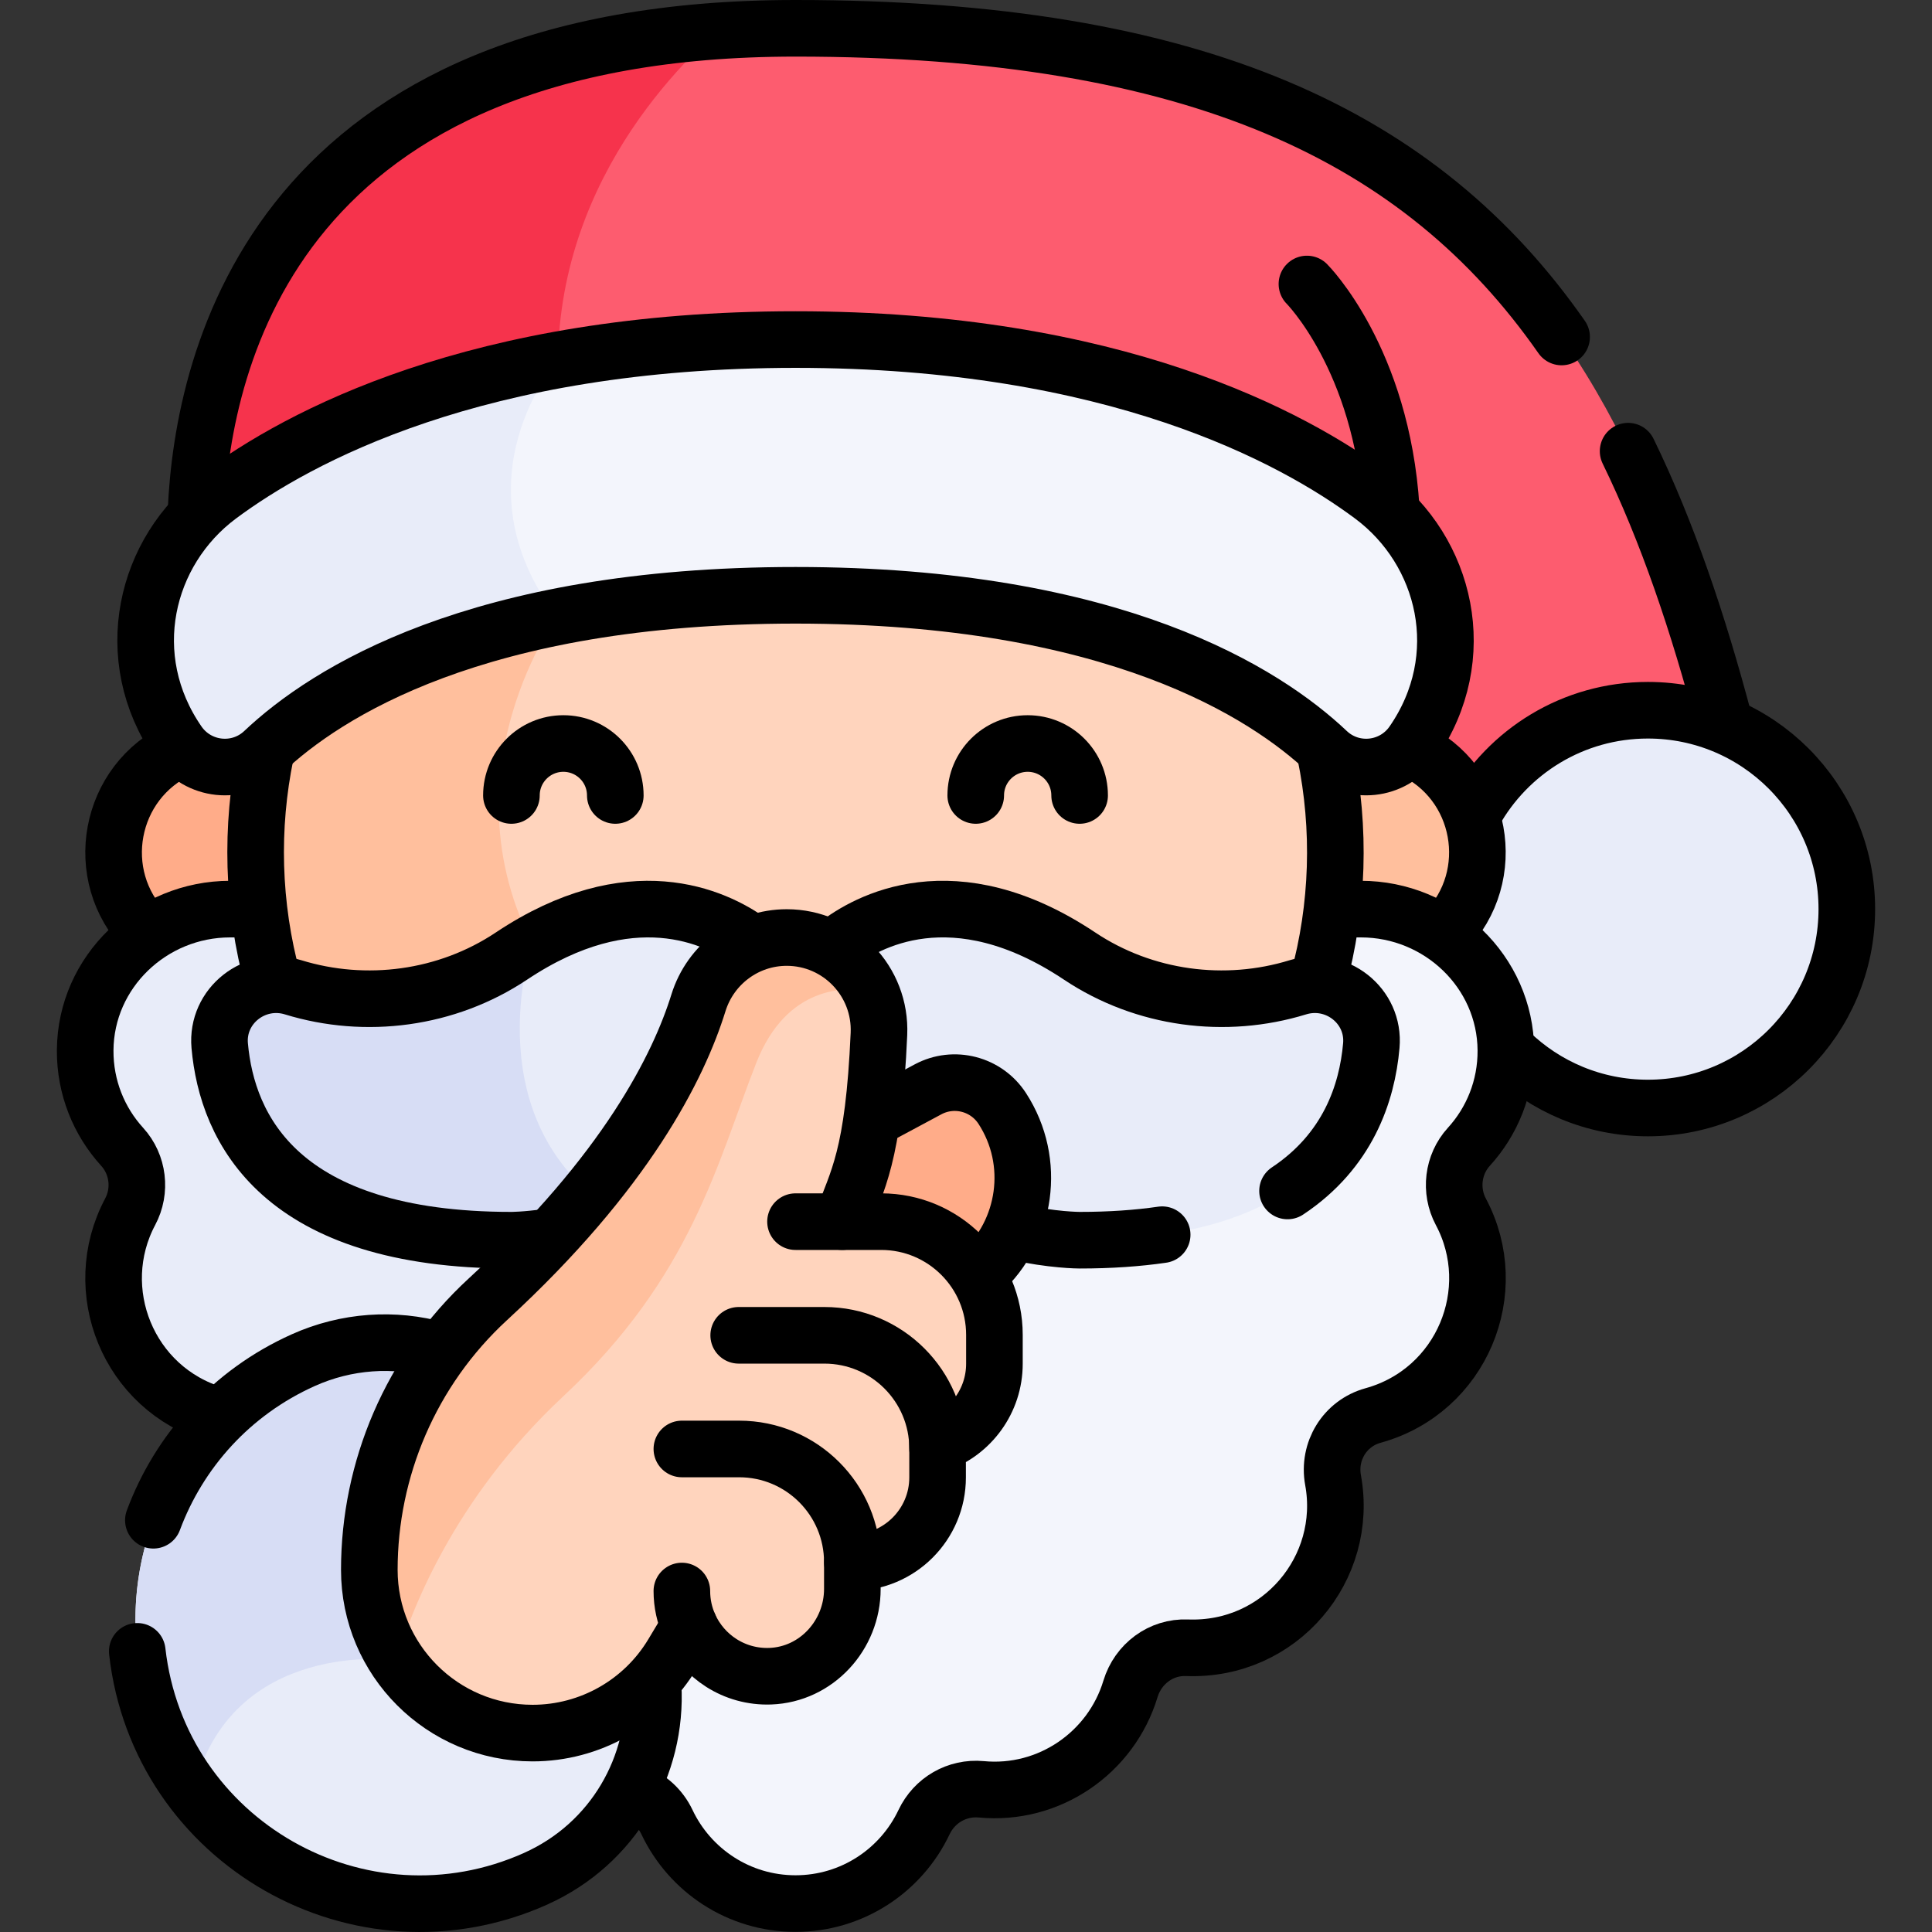 <svg version="1.1" id="Layer_1" xmlns="http://www.w3.org/2000/svg" xmlns:xlink="http://www.w3.org/1999/xlink" x="0px" y="0px" viewBox="0 0 511.974 511.974" style="enable-background:new 0 0 511.974 511.974;" xml:space="preserve">
<rect x="0" y="0" width="511.974" height="511.974" fill="#333333" stroke="none"/>
<g>
	<g>
		<circle style="fill:#FFAC89;" cx="60.222" cy="225.852" r="30.118"/>
		<path style="fill:#FD5C6F;" d="M466.812,233.38l-37.65,15.06c0,0-128-105.41-188.23-105.41l-98.3,7.86l-89.94,7.2&#10;&#9;&#9;&#9;c0,0-20.82-138.8,137.43-149.88c6.58-0.47,13.47-0.71,20.69-0.71C391.512,7.5,436.692,90.32,466.812,233.38z"/>
		<path style="fill:#F6334C;" d="M149.292,114.67c2.21,13.81-0.61,25.83-6.66,36.22l-89.94,7.2c0,0-20.82-138.8,137.43-149.88&#10;&#9;&#9;&#9;C172.832,23.71,140.632,60.6,149.292,114.67z"/>
		<path style="fill:#E8ECF9;" d="M489.402,240.91c0,29.11-23.6,52.71-52.71,52.71c-24.17,0-44.54-16.27-50.76-38.45&#10;&#9;&#9;&#9;c-0.51,0.11-1.04,0.16-1.58,0.16c-4.53,0-8.21-3.68-8.21-8.21c0-4.42,3.5-8.02,7.88-8.19c1.04-28.19,24.22-50.72,52.67-50.72&#10;&#9;&#9;&#9;C465.802,188.21,489.402,211.8,489.402,240.91z"/>
		<circle style="fill:#FFBF9D;" cx="361.399" cy="225.852" r="30.118"/>
		<path style="fill:#F3F5FC;" d="M387.122,321.12c2.81,5.27,4.4,11.29,4.4,17.67c0,17.67-12,31.99-27.68,36.32&#10;&#9;&#9;&#9;c-7.48,2.07-11.98,9.47-10.59,17.11c0.55,3,0.74,6.13,0.54,9.33c-1.19,18.15-15.5,33.06-33.59,34.92c-1.9,0.2-3.77,0.25-5.62,0.18&#10;&#9;&#9;&#9;c-6.92-0.3-13,4.27-15.01,10.9c-4.64,15.35-18.9,26.77-36.05,26.77c-1.18,0-2.34-0.05-3.49-0.16c-6.42-0.59-12.41,2.88-15.17,8.71&#10;&#9;&#9;&#9;c-6.03,12.75-19.01,21.57-34.05,21.57c-15.04,0-28.02-8.82-34.06-21.57c-2.75-5.83-8.74-9.3-15.16-8.71&#10;&#9;&#9;&#9;c-1.15,0.11-2.31,0.16-3.49,0.16c-6.41,0-12.41-1.59-17.67-4.39c-8.8-4.69-15.48-12.76-18.39-22.38c-2-6.63-8.09-11.2-15.01-10.9&#10;&#9;&#9;&#9;c-1.84,0.07-3.72,0.02-5.61-0.18c-18.09-1.86-32.41-16.77-33.59-34.92c-0.21-3.2-0.02-6.33,0.53-9.33&#10;&#9;&#9;&#9;c1.4-7.64-3.1-15.04-10.58-17.11c-15.69-4.33-27.68-18.67-27.68-36.32c0-6.38,1.59-12.4,4.39-17.67&#10;&#9;&#9;&#9;c2.98-5.58,2.16-12.53-2.11-17.21c-6.14-6.74-9.87-15.73-9.81-25.59c0.08-12.85,6.75-24.08,16.74-30.8l20.91,1.71l8.39-8.32&#10;&#9;&#9;&#9;h292.03c20.82,0,38.28,16.58,38.41,37.41c0.06,9.86-3.67,18.85-9.82,25.59C384.972,308.59,384.152,315.54,387.122,321.12z"/>
		<path style="fill:#E8ECF9;" d="M170.552,325.4l-30.12,144.53c-8.8-4.69-15.48-12.76-18.39-22.38c-2-6.63-8.09-11.2-15.01-10.9&#10;&#9;&#9;&#9;c-1.84,0.07-3.72,0.02-5.61-0.18c-18.09-1.86-32.41-16.77-33.59-34.92c-0.21-3.2-0.02-6.33,0.53-9.33&#10;&#9;&#9;&#9;c1.4-7.64-3.1-15.04-10.58-17.11c-15.69-4.33-27.68-18.67-27.68-36.32c0-6.38,1.59-12.4,4.39-17.67&#10;&#9;&#9;&#9;c2.98-5.58,2.16-12.53-2.11-17.21c-6.14-6.74-9.87-15.73-9.81-25.59c0.13-20.83,17.58-37.41,38.41-37.41h64.8l15.2,9.07&#10;&#9;&#9;&#9;C140.982,249.98,123.272,302.93,170.552,325.4z"/>
		<path style="fill:#FFD4BD;" d="M353.862,225.85c0,24.69-6.97,47.83-19.14,67.77H86.882c-6.18-10.13-11.02-21.09-14.29-32.65v-0.01&#10;&#9;&#9;&#9;l8.22-21.86l-10.14-40.68c3.13-14.41,8.67-27.99,16.21-40.33l43.84-5.33l80.08-9.73l123.92,15.06&#10;&#9;&#9;&#9;C346.902,178.02,353.862,201.17,353.862,225.85z"/>
		<path style="fill:#FFBF9D;" d="M153.712,293.62h-66.83c-12.17-19.94-19.14-43.08-19.14-67.77c0-24.68,6.96-47.83,19.14-67.76&#10;&#9;&#9;&#9;l43.84-5.33c8.44,4.82,16.82,10.73,16.82,10.73s-33.54,46.16-1.54,95.18C154.382,271.51,155.992,283.31,153.712,293.62z"/>
		<path style="fill:#E8ECF9;" d="M203.282,253.36v22.59c-3.87,27.08-21.65,40.24-38.03,46.64c-7.08,2.77-13.9,4.27-19.21,5.09&#10;&#9;&#9;&#9;l-26.93-40.03l21.87-37.67C179.762,227.75,203.282,253.36,203.282,253.36z"/>
		<path style="fill:#D7DDF5;" d="M165.252,322.59c-15.49,6.06-29.73,6.06-29.73,6.06c-61.27,0-75.34-29.49-77.3-51.56&#10;&#9;&#9;&#9;c-0.93-10.57,9.3-18.58,19.45-15.46c19.23,5.92,40.71,3.16,57.85-8.27c1.85-1.23,3.67-2.36,5.46-3.38&#10;&#9;&#9;&#9;C140.982,249.98,124.642,298.83,165.252,322.59z"/>
		<path style="fill:#E8ECF9;" d="M218.34,275.954c7.53,52.7,67.76,52.7,67.76,52.7c61.27,0,75.341-29.496,77.294-51.564&#10;&#9;&#9;&#9;c0.936-10.575-9.299-18.576-19.447-15.456c-19.232,5.913-40.707,3.156-57.847-8.27c-42.02-28.02-67.76,0-67.76,0V275.954z"/>
		<path style="fill:#F3F5FC;" d="M379.632,187.16c-1.3,3.18-3.01,6.4-5.23,9.61c-5.23,7.57-15.97,8.72-22.65,2.4&#10;&#9;&#9;&#9;c-16.38-15.48-56.43-41.42-140.94-41.42c-24.72,0-45.64,2.22-63.27,5.74l-40.01,3.44l-59.21,31.25c-0.39-0.44-0.76-0.91-1.1-1.41&#10;&#9;&#9;&#9;c-2.22-3.21-3.94-6.43-5.24-9.61c-7.11-17.37-2.76-37.03,9.91-50.31l95.94-41.48c18.19-3.32,39.11-5.39,62.98-5.39&#10;&#9;&#9;&#9;c84.49,0,131.95,25.93,152.76,41.42C380.852,144.26,387.792,167.22,379.632,187.16z"/>
		<path style="fill:#E8ECF9;" d="M147.542,163.49c-42.65,8.54-66.09,24.73-77.67,35.68c-6.69,6.32-17.42,5.17-22.65-2.4&#10;&#9;&#9;&#9;c-2.22-3.21-3.94-6.43-5.24-9.61c-8.16-19.94-1.22-42.9,16.07-55.76c14.93-11.11,43.58-27.6,89.78-36.03h0.02&#10;&#9;&#9;&#9;C147.852,95.37,120.022,126.98,147.542,163.49z"/>
		<path style="fill:#E8ECF9;" d="M142.022,497.82v0.01c-32.61,14.63-70.12,4.15-90.82-23.18c-3.38-4.46-6.31-9.38-8.7-14.7&#10;&#9;&#9;&#9;c-4.49-10.01-6.61-20.47-6.61-30.77c0-20.15,8.13-39.67,22.61-53.85l58.47-17.32c13.65,4.05,25.59,13.6,32.3,27.29&#10;&#9;&#9;&#9;c0.26,0.54,0.52,1.09,0.77,1.64l18.49,41.22C180.452,454.72,168.572,485.91,142.022,497.82z"/>
		<path style="fill:#D7DDF5;" d="M149.272,385.3l-44.19,54.61c0,0-43.94-5.99-53.88,34.74c-3.38-4.46-6.31-9.38-8.7-14.7&#10;&#9;&#9;&#9;c-4.49-10.01-6.61-20.47-6.61-30.77c0-28.76,16.56-56.22,44.49-68.75c7-3.14,14.33-4.63,21.54-4.63&#10;&#9;&#9;&#9;C121.472,355.8,140.172,366.74,149.272,385.3z"/>
		<path style="fill:#FFAC89;" d="M222.342,301.313l23.573-12.633c6.876-3.685,15.429-1.484,19.672,5.062v0&#10;&#9;&#9;&#9;c12.456,19.216,2.614,45.287-19.587,50.9c-5.257,1.329-18.993-0.135-26.21-0.523L222.342,301.313z"/>
		<path style="fill:#FFD4BD;" d="M263.522,353.73v7.65c0,3.24-0.69,6.32-1.92,9.11l-9.15,5.82l-4.02,6.38c0,0.13,0,0.26,0.01,0.39&#10;&#9;&#9;&#9;c0.02,0.25,0.02,0.51,0.02,0.77v7.65c0,6.81-3.02,12.92-7.8,17.06h-9.28l-5.51,5.52v6.99c0,12.25-9.52,22.68-21.76,23.12&#10;&#9;&#9;&#9;c-9.53,0.34-17.81-5.23-21.44-13.33l-8.37,4.2l-0.99,9.85c-8.11,9.04-19.77,14.35-32.18,14.35c-11.95,0-22.76-4.84-30.59-12.67&#10;&#9;&#9;&#9;c-2.04-2.04-3.87-4.27-5.46-6.68l-0.55-28.9l100.71-156.93l25.41,8.51c1.47,3.14,2.29,6.64,2.29,10.32c0,0.36,0,0.72-0.02,1.08&#10;&#9;&#9;&#9;c-0.77,17.64-2.39,27.5-4.34,34.57l-5.37,7.48l-0.03,7.69h10.34C250.092,323.73,263.522,337.17,263.522,353.73z"/>
		<path style="fill:#FFBF9D;" d="M230.652,262.59c-6.42-1.15-22.15-1.55-30.24,19.06c-10.32,26.3-17.07,56.57-51.12,88.34&#10;&#9;&#9;&#9;c-29.57,27.6-40.78,58.15-44.21,69.92c-4.56-6.85-7.21-15.07-7.21-23.91c0-13.62,2.85-26.93,8.2-39.15&#10;&#9;&#9;&#9;c5.35-12.22,13.21-23.33,23.23-32.55c36.68-33.76,50.55-61.7,55.78-78.53c3.19-10.28,12.63-17.33,23.4-17.33&#10;&#9;&#9;&#9;C218.332,248.44,226.772,254.26,230.652,262.59z"/>
	</g>
	<g>
		<path style="fill:none;stroke:#000000;stroke-width:15;stroke-linecap:round;stroke-linejoin:round;stroke-miterlimit:10;" d="&#10;&#9;&#9;&#9;M38.712,246.93c-14.615-14.889-9.974-39.828,9.01-48.48"/>
		<path style="fill:none;stroke:#000000;stroke-width:15;stroke-linecap:round;stroke-linejoin:round;stroke-miterlimit:10;" d="&#10;&#9;&#9;&#9;M457.052,191.73c-7.05-26.74-15.24-50.87-25.61-72.17"/>
		<path style="fill:none;stroke:#000000;stroke-width:15;stroke-linecap:round;stroke-linejoin:round;stroke-miterlimit:10;" d="&#10;&#9;&#9;&#9;M51.932,135.81c1.76-41.91,22-128.31,158.88-128.31c106.58,0,166.01,28.81,203.01,81.8"/>
		<path style="fill:none;stroke:#000000;stroke-width:15;stroke-linecap:round;stroke-linejoin:round;stroke-miterlimit:10;" d="&#10;&#9;&#9;&#9;M346.332,75.26c0,0,19.84,19.84,22.34,59.52"/>
		<path style="fill:none;stroke:#000000;stroke-width:15;stroke-linecap:round;stroke-linejoin:round;stroke-miterlimit:10;" d="&#10;&#9;&#9;&#9;M390.612,215.31c9-16.17,26.26-27.1,46.08-27.1c29.11,0,52.71,23.59,52.71,52.7s-23.6,52.71-52.71,52.71&#10;&#9;&#9;&#9;c-14.25,0-27.17-5.65-36.66-14.84"/>
		<path style="fill:none;stroke:#000000;stroke-width:15;stroke-linecap:round;stroke-linejoin:round;stroke-miterlimit:10;" d="&#10;&#9;&#9;&#9;M373.902,198.45c19.081,8.705,23.532,33.675,9,48.48"/>
		<path style="fill:none;stroke:#000000;stroke-width:15;stroke-linecap:round;stroke-linejoin:round;stroke-miterlimit:10;" d="&#10;&#9;&#9;&#9;M57.062,374.9c-23.171-6.888-33.551-33.113-22.57-53.78c2.98-5.58,2.16-12.53-2.11-17.21c-6.14-6.74-9.87-15.73-9.81-25.59&#10;&#9;&#9;&#9;c0.13-20.83,17.58-37.41,38.41-37.41h5.81"/>
		<path style="fill:none;stroke:#000000;stroke-width:15;stroke-linecap:round;stroke-linejoin:round;stroke-miterlimit:10;" d="&#10;&#9;&#9;&#9;M354.812,240.91h5.83c20.82,0,38.28,16.58,38.41,37.41c0.06,9.86-3.67,18.85-9.82,25.59c-4.26,4.68-5.08,11.63-2.11,17.21&#10;&#9;&#9;&#9;c11.163,20.936,0.296,47.479-23.28,53.99c-7.48,2.07-11.98,9.47-10.59,17.11c4.281,23.349-14.009,45.363-38.67,44.43&#10;&#9;&#9;&#9;c-6.92-0.3-13,4.27-15.01,10.9c-5.12,16.939-21.581,28.328-39.54,26.61c-6.42-0.59-12.41,2.88-15.17,8.71&#10;&#9;&#9;&#9;c-6.03,12.75-19.01,21.57-34.05,21.57c-15.04,0-28.02-8.82-34.06-21.57c-1.76-3.72-4.83-6.48-8.49-7.83"/>
		<path style="fill:none;stroke:#000000;stroke-width:15;stroke-linecap:round;stroke-linejoin:round;stroke-miterlimit:10;" d="&#10;&#9;&#9;&#9;M70.412,199.67c-4.019,19.454-3.597,40.216,1.91,60.31"/>
		<path style="fill:none;stroke:#000000;stroke-width:15;stroke-linecap:round;stroke-linejoin:round;stroke-miterlimit:10;" d="&#10;&#9;&#9;&#9;M351.192,199.65c4.11,19.915,3.479,40.667-1.91,60.33"/>
		<path style="fill:none;stroke:#000000;stroke-width:15;stroke-linecap:round;stroke-linejoin:round;stroke-miterlimit:10;" d="&#10;&#9;&#9;&#9;M144.952,327.84c-5.71,0.81-9.43,0.81-9.43,0.81c-61.27,0-75.34-29.49-77.3-51.56c-0.93-10.57,9.3-18.58,19.45-15.46&#10;&#9;&#9;&#9;c19.23,5.92,40.71,3.16,57.85-8.27c31.63-21.09,54.04-10.43,63.18-3.87"/>
		<path style="fill:none;stroke:#000000;stroke-width:15;stroke-linecap:round;stroke-linejoin:round;stroke-miterlimit:10;" d="&#10;&#9;&#9;&#9;M221.472,250.58c8.04-6.32,31.18-19.53,64.63,2.78c17.14,11.43,38.61,14.19,57.84,8.27c10.15-3.12,20.39,4.89,19.45,15.46&#10;&#9;&#9;&#9;c-1.12,12.73-6.28,27.93-22.2,38.51"/>
		<path style="fill:none;stroke:#000000;stroke-width:15;stroke-linecap:round;stroke-linejoin:round;stroke-miterlimit:10;" d="&#10;&#9;&#9;&#9;M268.892,326.4c9.87,2.25,17.21,2.25,17.21,2.25c8.09,0,15.35-0.51,21.87-1.46"/>
		<path style="fill:none;stroke:#000000;stroke-width:15;stroke-linecap:round;stroke-linejoin:round;stroke-miterlimit:10;" d="&#10;&#9;&#9;&#9;M374.399,196.775c-5.23,7.565-15.965,8.715-22.648,2.396c-16.377-15.482-56.425-41.419-140.94-41.419&#10;&#9;&#9;&#9;S86.247,183.689,69.87,199.171c-6.684,6.319-17.418,5.169-22.648-2.396c-15.598-22.561-8.886-50.707,10.828-65.378&#10;&#9;&#9;&#9;c20.809-15.486,68.267-41.415,152.76-41.415s131.951,25.929,152.76,41.415C383.184,145.993,390.077,174.097,374.399,196.775z"/>
		<path style="fill:none;stroke:#000000;stroke-width:15;stroke-linecap:round;stroke-linejoin:round;stroke-miterlimit:10;" d="&#10;&#9;&#9;&#9;M40.642,402.86c6.79-18.24,20.59-33.84,39.74-42.43c11.437-5.13,24.103-5.965,35.71-2.67"/>
		<path style="fill:none;stroke:#000000;stroke-width:15;stroke-linecap:round;stroke-linejoin:round;stroke-miterlimit:10;" d="&#10;&#9;&#9;&#9;M173.072,446.67c1.23,21.21-10.52,41.94-31.05,51.15v0.01c-46.48,20.851-99.936-9.609-105.65-60.23"/>
		<path style="fill:none;stroke:#000000;stroke-width:15;stroke-linecap:round;stroke-linejoin:round;stroke-miterlimit:10;" d="&#10;&#9;&#9;&#9;M231.922,296.18l13.99-7.5c6.88-3.69,15.43-1.48,19.68,5.06c9.246,14.253,6.268,32.619-5.48,43.34"/>
		<path style="fill:none;stroke:#000000;stroke-width:15;stroke-linecap:round;stroke-linejoin:round;stroke-miterlimit:10;" d="&#10;&#9;&#9;&#9;M263.519,353.734v7.65c0,9.84-6.3,18.22-15.09,21.31c0.039,0.747,0.03,1.224,0.03,8.81c0,12.47-10.11,22.58-22.59,22.58v6.987&#10;&#9;&#9;&#9;c0,12.245-9.518,22.676-21.755,23.118c-9.534,0.344-17.809-5.227-21.445-13.325l-4.437,7.395&#10;&#9;&#9;&#9;c-7.819,13.031-21.902,21.005-37.099,21.005c-23.894,0-43.264-19.37-43.264-43.264c0-26.598,10.92-52.825,31.43-71.702&#10;&#9;&#9;&#9;c36.686-33.763,50.552-61.696,55.78-78.533c3.192-10.278,12.635-17.324,23.397-17.324c13.932,0,25.048,11.626,24.441,25.545&#10;&#9;&#9;&#9;c-1.43,32.786-5.786,38.683-9.739,49.748h10.34C250.088,323.734,263.519,337.166,263.519,353.734z"/>
		<path style="fill:none;stroke:#000000;stroke-width:15;stroke-linecap:round;stroke-linejoin:round;stroke-miterlimit:10;" d="&#10;&#9;&#9;&#9;M195.752,353.853h22.706c16.569,0,30,13.431,30,30"/>
		<path style="fill:none;stroke:#000000;stroke-width:15;stroke-linecap:round;stroke-linejoin:round;stroke-miterlimit:10;" d="&#10;&#9;&#9;&#9;M180.693,383.971h15.176c16.569,0,30,13.431,30,30"/>
		<path style="fill:none;stroke:#000000;stroke-width:15;stroke-linecap:round;stroke-linejoin:round;stroke-miterlimit:10;" d="&#10;&#9;&#9;&#9;M182.666,430.865c-1.268-2.823-1.974-5.953-1.974-9.248"/>
		
			<line style="fill:none;stroke:#000000;stroke-width:15;stroke-linecap:round;stroke-linejoin:round;stroke-miterlimit:10;" x1="223.179" y1="323.734" x2="210.81" y2="323.735"/>
		<g>
			<path style="fill:none;stroke:#000000;stroke-width:15;stroke-linecap:round;stroke-linejoin:round;stroke-miterlimit:10;" d="&#10;&#9;&#9;&#9;&#9;M163.053,210.794c0-7.602-6.163-13.765-13.765-13.765c-7.602,0-13.765,6.163-13.765,13.765"/>
			<path style="fill:none;stroke:#000000;stroke-width:15;stroke-linecap:round;stroke-linejoin:round;stroke-miterlimit:10;" d="&#10;&#9;&#9;&#9;&#9;M258.568,210.794c0-7.602,6.163-13.765,13.765-13.765c7.602,0,13.765,6.163,13.765,13.765"/>
		</g>
	</g>
</g>
<g>
</g>
<g>
</g>
<g>
</g>
<g>
</g>
<g>
</g>
<g>
</g>
<g>
</g>
<g>
</g>
<g>
</g>
<g>
</g>
<g>
</g>
<g>
</g>
<g>
</g>
<g>
</g>
<g>
</g>
</svg>